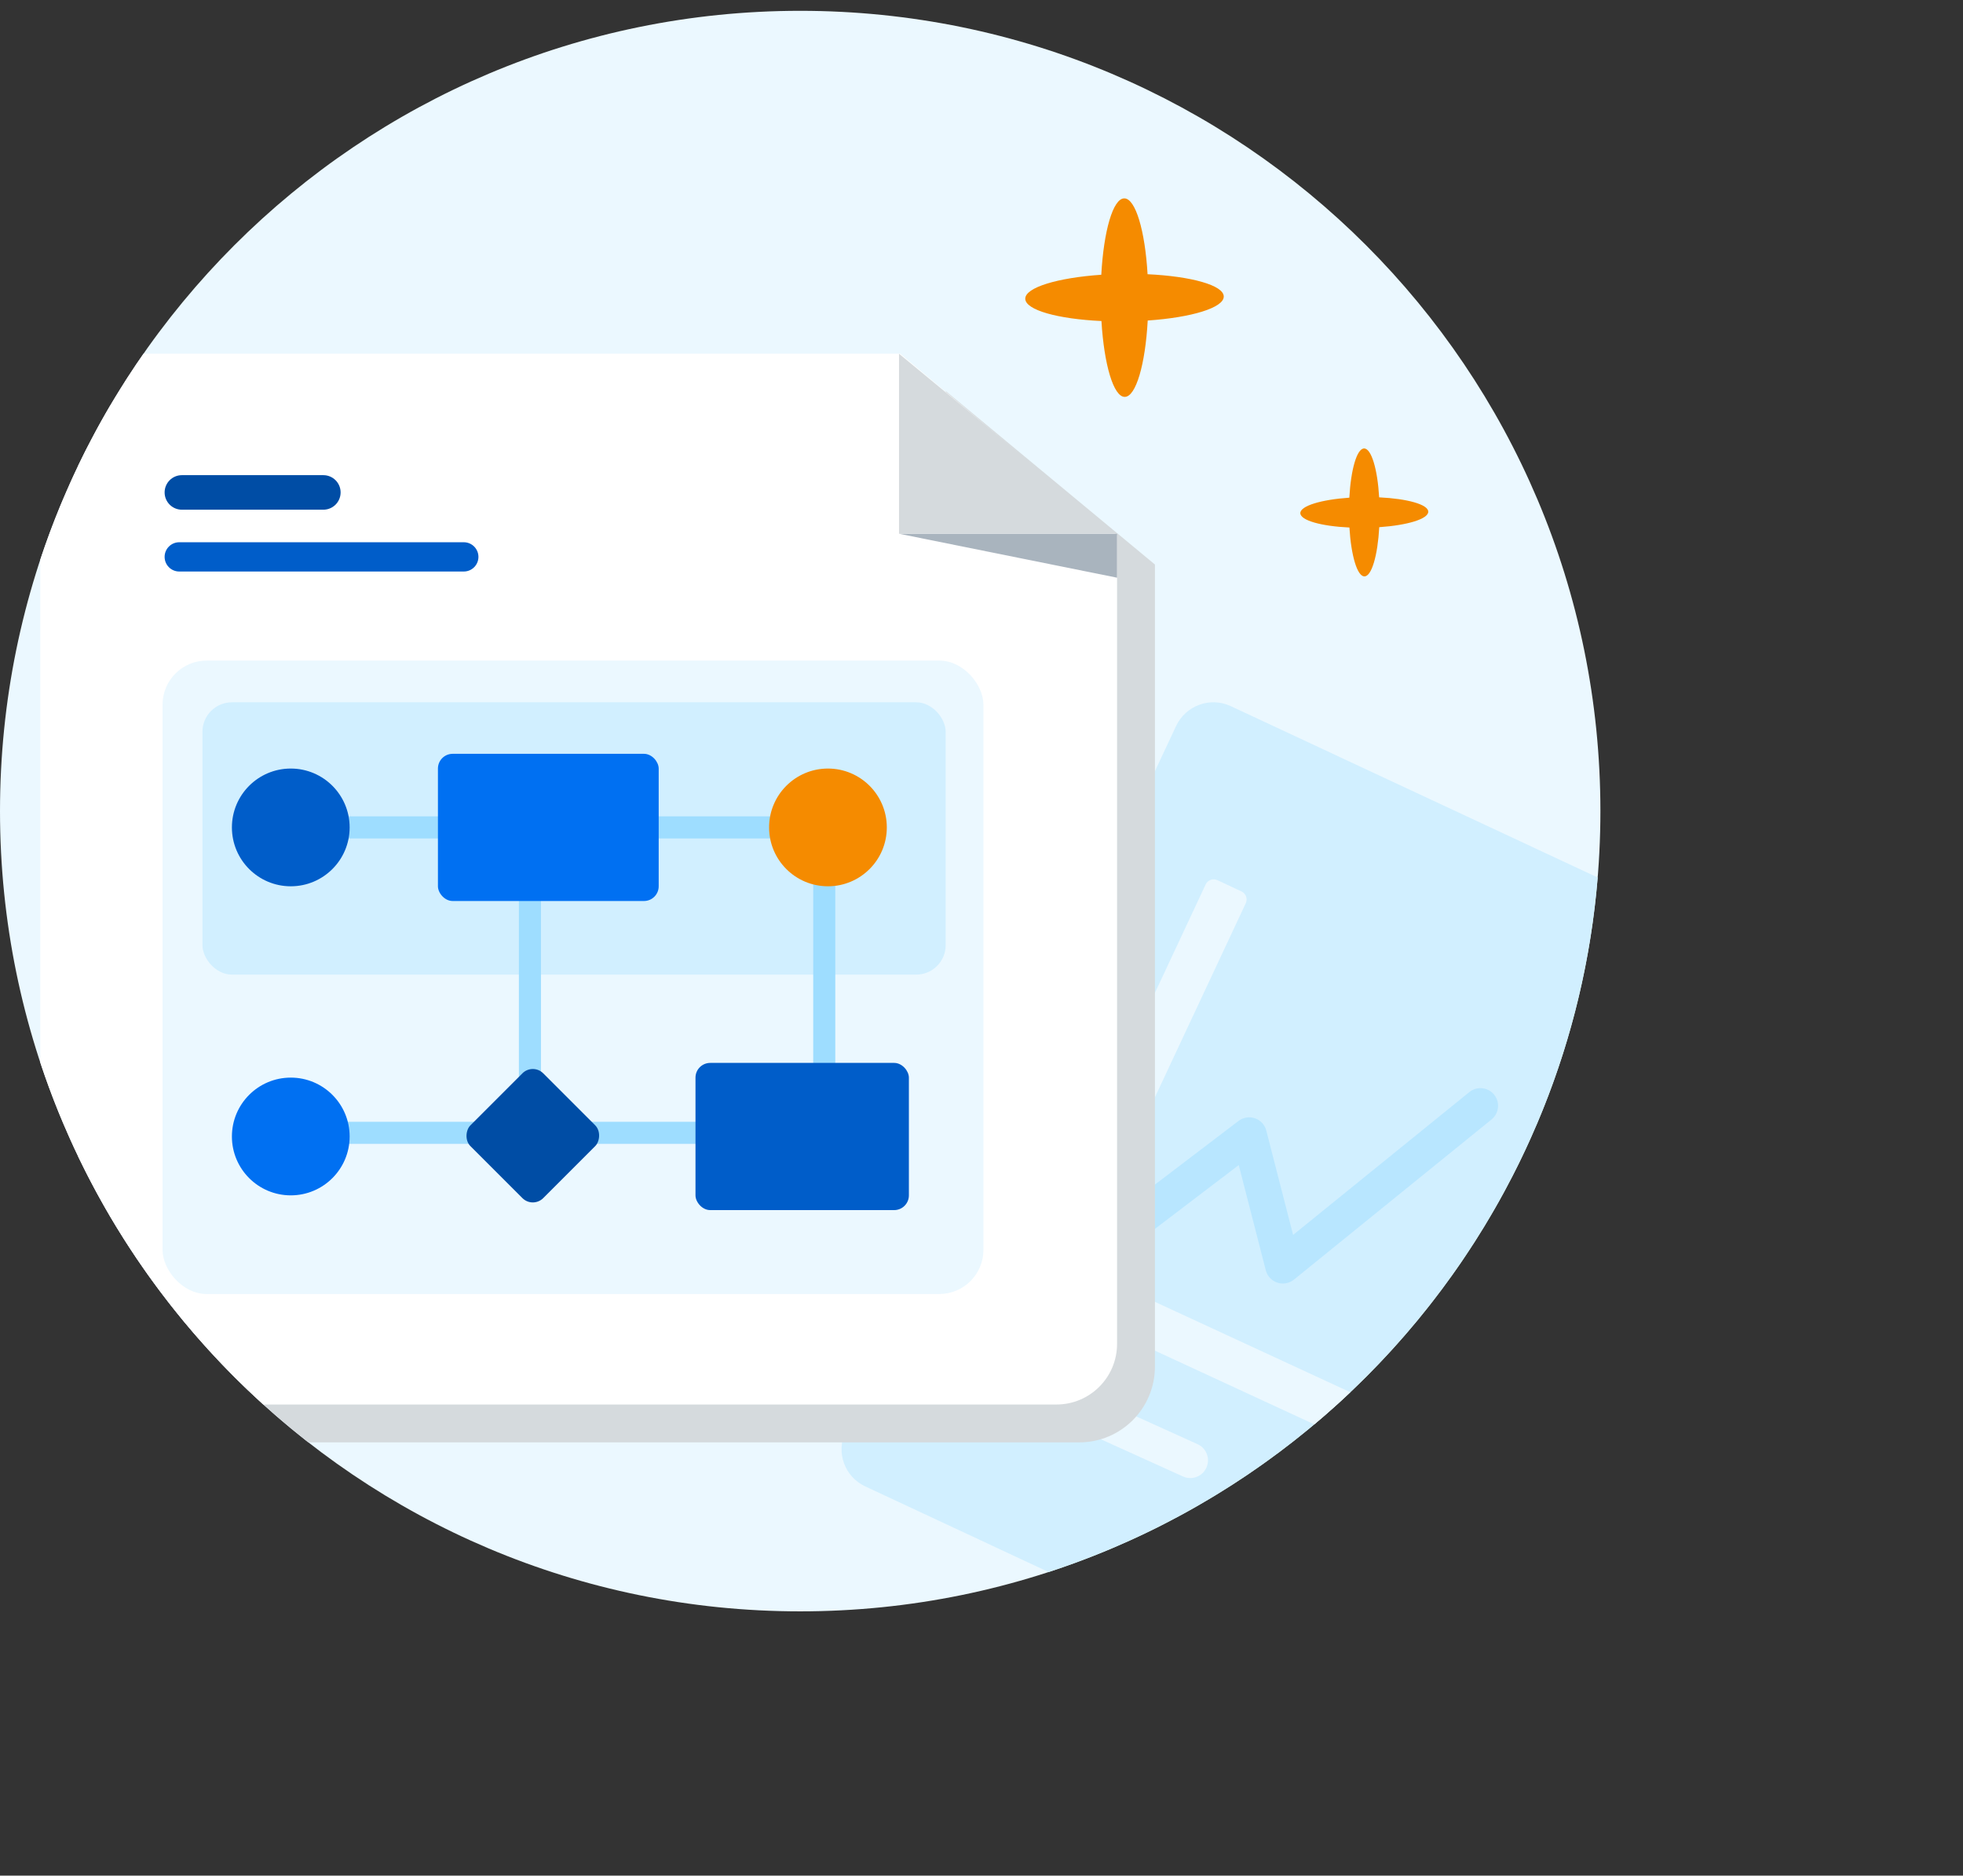<svg width="157" height="150" viewBox="0 0 157 150" fill="none" xmlns="http://www.w3.org/2000/svg">
<rect x="0" y="0" width="157" height="150" fill="#333333" stroke="none"/>
<path d="M64 128.865C99.346 128.865 128 100.211 128 64.865C128 29.519 99.346 0.865 64 0.865C28.654 0.865 0 29.519 0 64.865C0 100.211 28.654 128.865 64 128.865Z" fill="#EBF8FF"/>
<path fill-rule="evenodd" clip-rule="evenodd" d="M83.868 125.72C107.875 117.887 125.641 96.245 127.782 70.175L98.435 56.472C96.792 55.705 94.835 56.417 94.064 58.061L67.617 114.502C66.847 116.147 67.554 118.102 69.197 118.869L83.868 125.72Z" fill="#D1EFFF"/>
<path fill-rule="evenodd" clip-rule="evenodd" d="M119.501 87.544C119.991 88.149 119.898 89.037 119.293 89.527L103.491 102.333C103.118 102.635 102.617 102.727 102.161 102.576C101.706 102.426 101.358 102.053 101.238 101.589L99.075 93.174L85.938 103.173C85.319 103.644 84.434 103.524 83.963 102.905C83.492 102.285 83.612 101.401 84.231 100.93L99.058 89.644C99.434 89.358 99.928 89.279 100.374 89.434C100.821 89.589 101.159 89.957 101.277 90.415L103.422 98.76L117.518 87.337C118.123 86.847 119.01 86.94 119.501 87.544Z" fill="#B8E6FF"/>
<path d="M96.43 70.728C96.595 70.376 97.014 70.224 97.367 70.389L99.298 71.293C99.65 71.458 99.802 71.877 99.637 72.23L85.325 102.8C85.16 103.153 84.74 103.305 84.388 103.14L82.457 102.236C82.105 102.071 81.953 101.651 82.118 101.299L96.43 70.728Z" fill="#EBF8FF"/>
<path fill-rule="evenodd" clip-rule="evenodd" d="M107.999 111.342L83.534 100.026C83.181 99.862 82.762 100.016 82.599 100.369L81.704 102.305C81.54 102.658 81.694 103.077 82.047 103.24L105.118 113.911C106.104 113.083 107.065 112.226 107.999 111.342Z" fill="#EBF8FF"/>
<path d="M79.066 109.484C79.387 108.775 80.225 108.454 80.934 108.775L95.789 115.5C96.498 115.821 96.81 116.663 96.489 117.372C96.168 118.081 95.33 118.402 94.621 118.081L79.766 111.356C79.057 111.035 78.745 110.193 79.066 109.484Z" fill="#EBF8FF"/>
<path fill-rule="evenodd" clip-rule="evenodd" d="M24.662 115.352H86.312C89.658 115.352 92.371 112.639 92.371 109.293V45.146L75.692 31.318H12.309C11.01 31.318 9.806 31.727 8.819 32.424C7.898 33.988 7.04 35.595 6.251 37.242C6.25 37.287 6.25 37.332 6.25 37.377V92.485C10.553 101.466 16.889 109.287 24.662 115.352Z" fill="#D5DADD"/>
<path fill-rule="evenodd" clip-rule="evenodd" d="M21.06 112.323H84.494C87.171 112.323 89.342 110.152 89.342 107.475V42.816L71.996 28.289H11.475C7.977 33.303 5.178 38.842 3.221 44.763V84.967C6.732 95.59 12.951 104.981 21.06 112.323Z" fill="white"/>
<path d="M71.903 42.684L89.342 46.2V42.684H71.903Z" fill="#A9B4BE"/>
<path d="M71.903 42.685H89.342L71.903 28.289V42.685Z" fill="#D5DADD"/>
<path d="M97.875 23.712C97.875 22.814 95.267 22.095 91.782 21.931C91.583 18.451 90.816 15.863 89.918 15.865C89.019 15.867 88.272 18.475 88.081 21.973C84.586 22.212 81.988 22.993 82 23.893C82.012 24.794 84.608 25.513 88.093 25.674C88.302 29.155 89.059 31.742 89.956 31.74C90.852 31.738 91.603 29.131 91.794 25.633C95.289 25.393 97.885 24.613 97.875 23.712Z" fill="#F58B00"/>
<path d="M114.231 40.922C114.231 40.343 112.55 39.88 110.304 39.774C110.176 37.532 109.682 35.864 109.102 35.865C108.523 35.867 108.042 37.547 107.919 39.801C105.667 39.955 103.992 40.459 104 41.039C104.008 41.619 105.681 42.083 107.926 42.187C108.061 44.429 108.549 46.097 109.127 46.096C109.705 46.095 110.189 44.414 110.312 42.16C112.564 42.006 114.237 41.502 114.231 40.922Z" fill="#F58B00"/>
<rect x="13" y="52.828" width="65.654" height="50.658" rx="3.531" fill="#EBF8FF"/>
<rect x="16.193" y="56.166" width="59.441" height="21.776" rx="2.354" fill="#D1EFFF"/>
<path fill-rule="evenodd" clip-rule="evenodd" d="M19.725 89.711H60.922V91.477H19.725V89.711Z" fill="#9EDDFF"/>
<path fill-rule="evenodd" clip-rule="evenodd" d="M66.807 69.702L66.807 87.357L65.041 87.357L65.041 69.702L66.807 69.702Z" fill="#9EDDFF"/>
<path fill-rule="evenodd" clip-rule="evenodd" d="M43.266 71.467L43.266 87.357L41.501 87.357L41.501 71.467L43.266 71.467Z" fill="#9EDDFF"/>
<path fill-rule="evenodd" clip-rule="evenodd" d="M22.64 65.287H61.777V67.053H22.64V65.287Z" fill="#9EDDFF"/>
<circle cx="23.256" cy="90.888" r="4.708" fill="#0070F2"/>
<circle cx="23.256" cy="66.171" r="4.708" fill="#005DC9"/>
<circle cx="66.219" cy="66.171" r="4.708" fill="#F58B00"/>
<rect x="35.026" y="60.285" width="17.656" height="11.771" rx="1.177" fill="#0070F2"/>
<rect x="55.625" y="85.004" width="17.067" height="11.771" rx="1.177" fill="#005DC9"/>
<rect x="42.614" y="85.004" width="8.234" height="8.234" rx="1.177" transform="rotate(45 42.614 85.004)" fill="#004DA5"/>
<path d="M25.861 38H14.547C13.784 38 13.166 38.618 13.166 39.381C13.166 40.144 13.784 40.762 14.547 40.762H25.861C26.624 40.762 27.242 40.144 27.242 39.381C27.242 38.618 26.624 38 25.861 38Z" fill="#004DA5"/>
<path d="M37.094 43.365H14.336C13.69 43.365 13.166 43.889 13.166 44.535C13.166 45.182 13.69 45.706 14.336 45.706H37.094C37.741 45.706 38.265 45.182 38.265 44.535C38.265 43.889 37.741 43.365 37.094 43.365Z" fill="#005DC9"/>
</svg>
